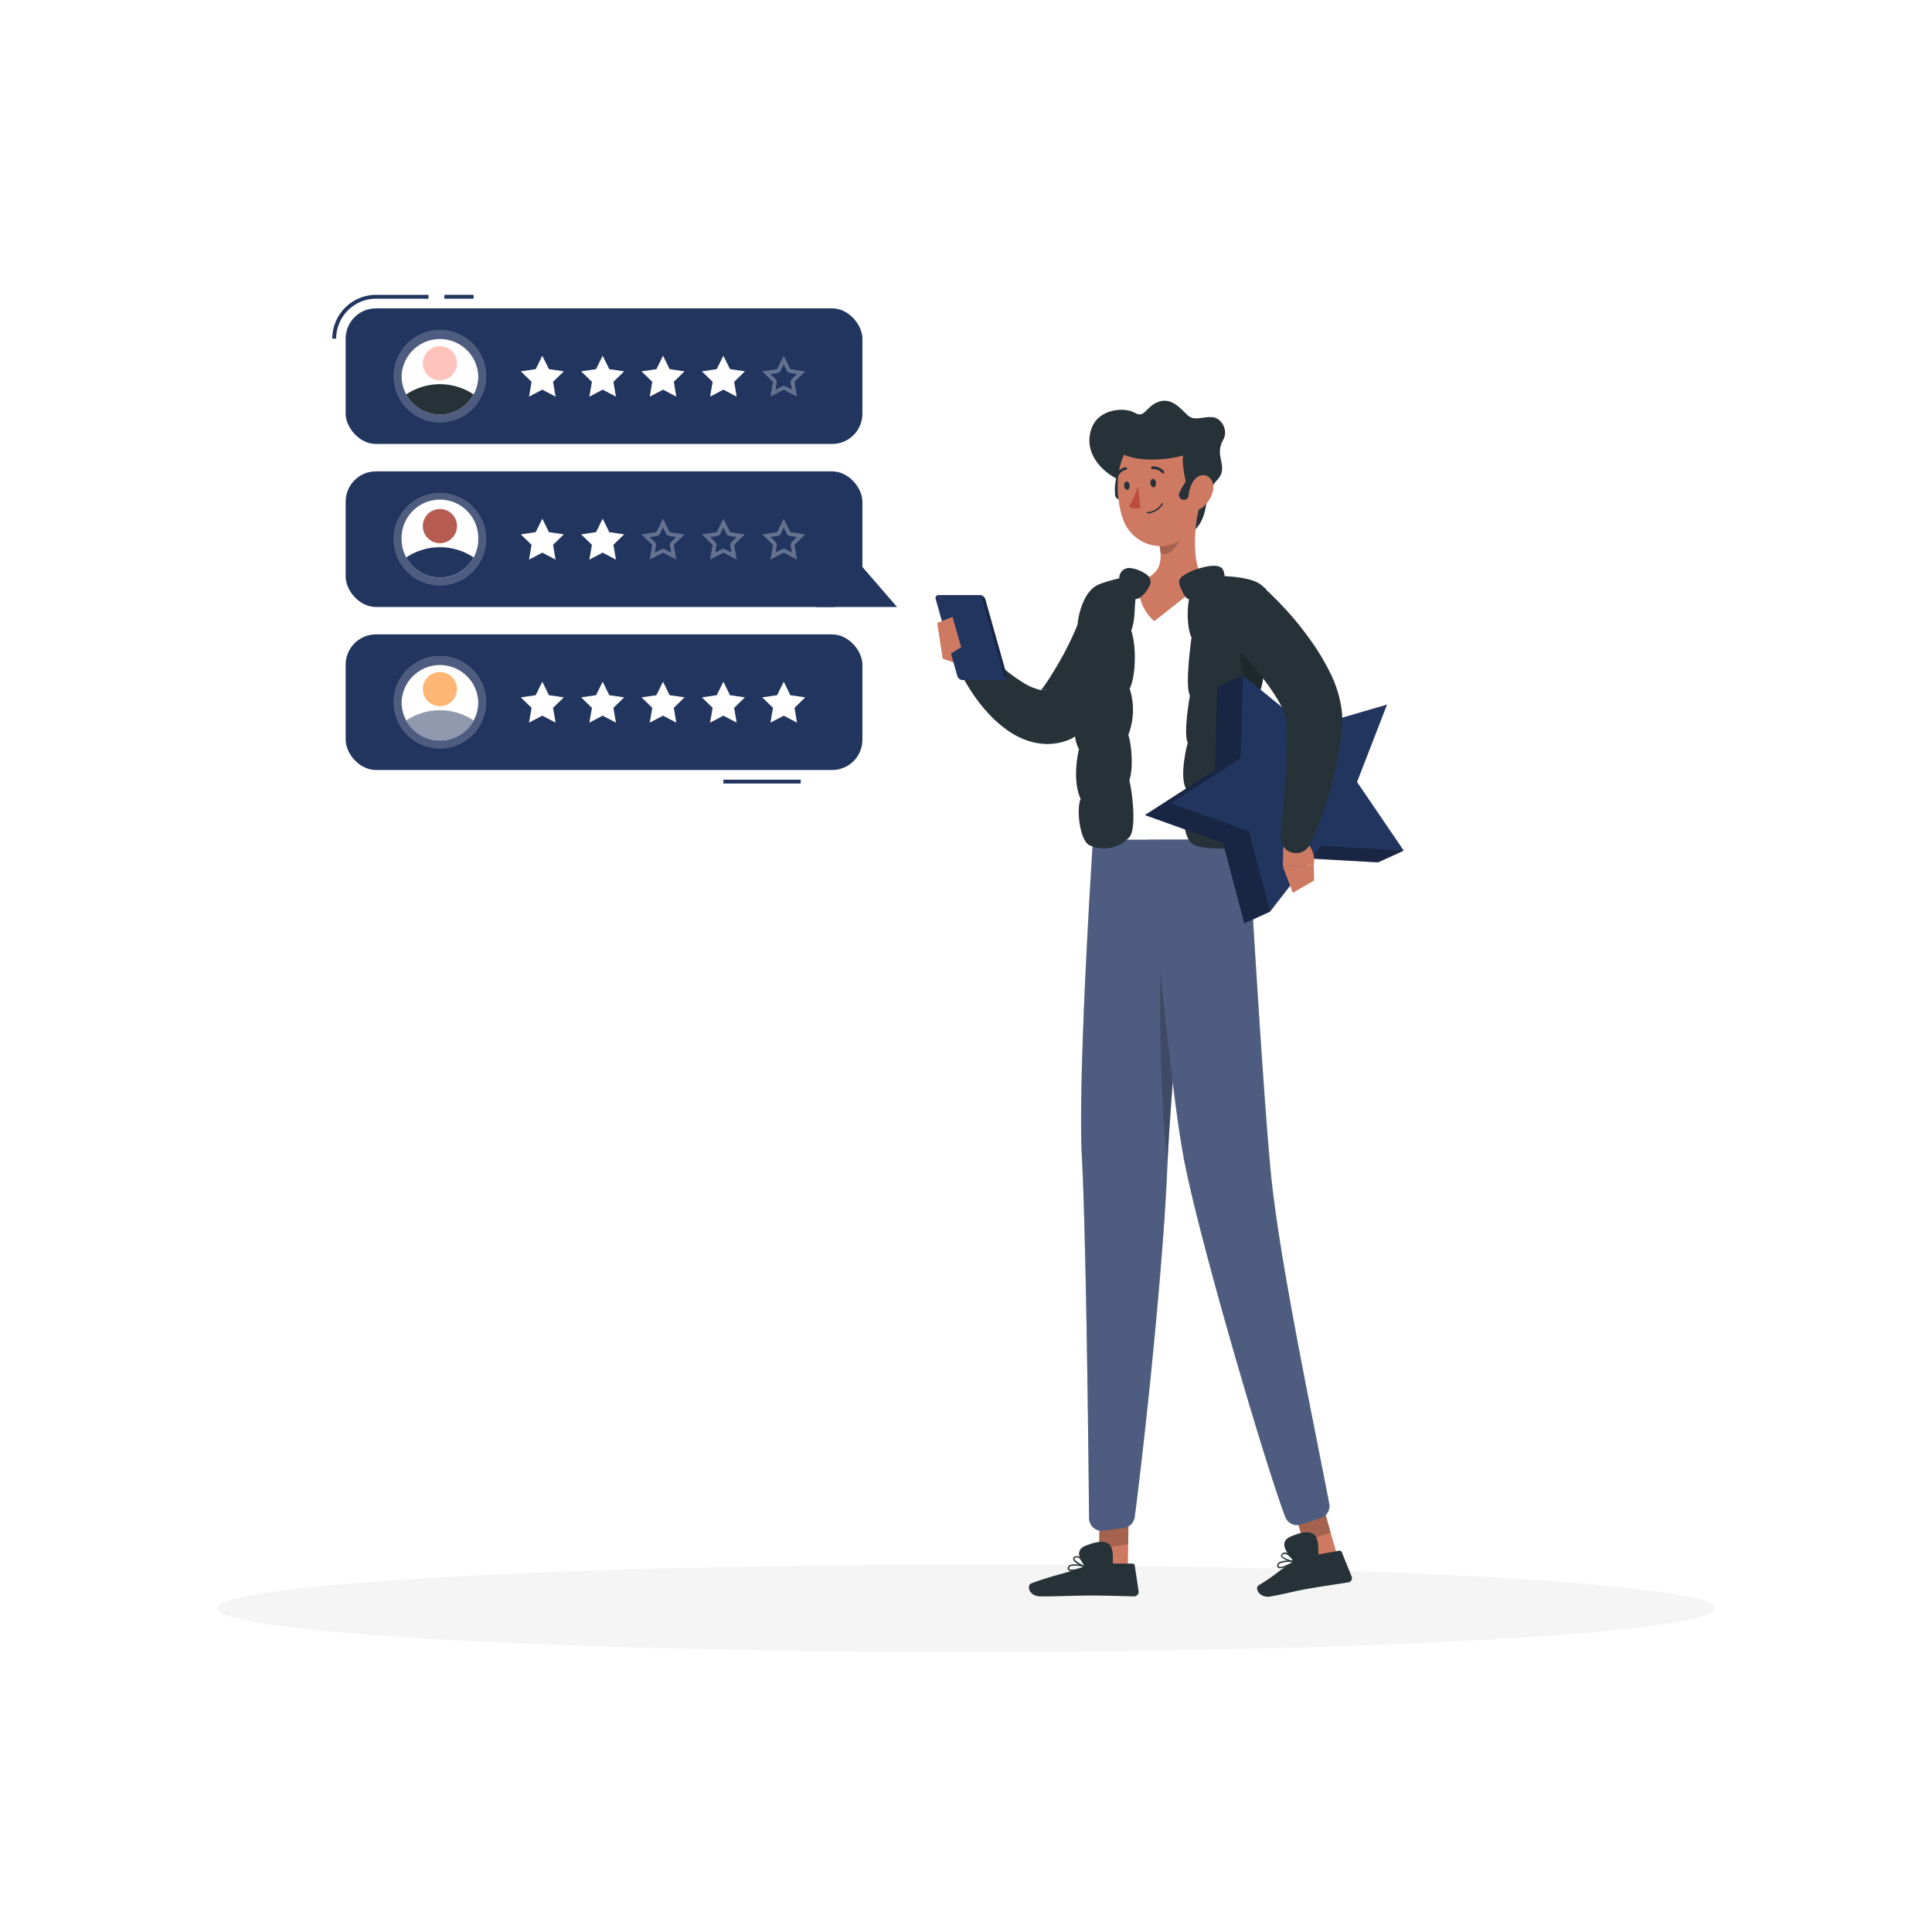 <svg class="animated" id="freepik_stories-online-review" xmlns="http://www.w3.org/2000/svg" viewBox="0 0 500 500" version="1.1" xmlns:xlink="http://www.w3.org/1999/xlink" xmlns:svgjs="http://svgjs.com/svgjs"><style>svg#freepik_stories-online-review:not(.animated) .animable {opacity: 0;}svg#freepik_stories-online-review.animated #freepik--Shadow--inject-202 {animation: 6s Infinite  linear floating;animation-delay: 0s;}svg#freepik_stories-online-review.animated #freepik--Character--inject-202 {animation: 1s 1 forwards cubic-bezier(.36,-0.01,.5,1.38) slideUp;animation-delay: 0s;}svg#freepik_stories-online-review.animated #freepik--Review--inject-202 {animation: 1s 1 forwards cubic-bezier(.36,-0.01,.5,1.38) fadeIn,6s Infinite  linear floating;animation-delay: 0s,1s;}            @keyframes floating {                0% {                    opacity: 1;                    transform: translateY(0px);                }                50% {                    transform: translateY(-10px);                }                100% {                    opacity: 1;                    transform: translateY(0px);                }            }                    @keyframes slideUp {                0% {                    opacity: 0;                    transform: translateY(30px);                }                100% {                    opacity: 1;                    transform: inherit;                }            }                    @keyframes fadeIn {                0% {                    opacity: 0;                }                100% {                    opacity: 1;                }            }        </style><g id="freepik--Shadow--inject-202" class="animable animator-active" style="transform-origin: 250px 416.24px;"><ellipse id="freepik--path--inject-202" cx="250" cy="416.24" rx="193.89" ry="11.32" style="fill: rgb(245, 245, 245); transform-origin: 250px 416.24px;" class="animable"></ellipse></g><g id="freepik--Character--inject-202" class="animable" style="transform-origin: 302.705px 258.462px;"><path d="M295.71,162.37l-.35,1.18-.32,1c-.22.67-.46,1.29-.7,1.93-.48,1.25-1,2.47-1.57,3.68a66.5,66.5,0,0,1-3.75,7c-.69,1.13-1.42,2.22-2.16,3.31s-1.53,2.14-2.36,3.17a68.69,68.69,0,0,1-5.23,5.95l-.39.4A6.08,6.08,0,0,1,277,191.3a14.85,14.85,0,0,1-6.62,1.23,16.75,16.75,0,0,1-5.74-1.35,20.51,20.51,0,0,1-4.29-2.46,31,31,0,0,1-3.37-2.85,42.51,42.51,0,0,1-5.16-6.26c-.74-1.08-1.42-2.19-2.07-3.31s-1.21-2.24-1.82-3.53a4,4,0,0,1,6.34-4.64l.26.24,2.44,2.24c.83.76,1.68,1.49,2.53,2.19a44.71,44.71,0,0,0,5.1,3.74,14.25,14.25,0,0,0,4.58,2,2.34,2.34,0,0,0,1.27,0,.67.67,0,0,0,.32-.3l-2.3,1.74c1.27-1.72,2.5-3.46,3.63-5.26s2.21-3.66,3.22-5.53,1.94-3.8,2.8-5.73c.44-1,.83-1.94,1.23-2.9l1-2.62.28-.72a8,8,0,0,1,15.1,5.13Z" style="fill: rgb(38, 50, 56); transform-origin: 271.759px 172.471px;" id="elphfqgxqrv6" class="animable"></path><path d="M250.76,172.82,244,170.47l-1.42-9.26s11.33,3,11.28,8.46Z" style="fill: rgb(206, 122, 99); transform-origin: 248.22px 167.015px;" id="el2i7fm39yv0k" class="animable"></path><path d="M290.58,124.58c-4.41-1.55-10.5-6.83-8.11-13.66,1.82-5.18,8.56-5.64,11.21-4.09s2.76-1.63,6.15-2.85,5.78,1.85,7.5,3.46,3.73.39,6.28.5,4.37,3.45,2.95,5.89c-2.5,4.28,1.63,7-1.5,10.34-4.61,4.85-1,9.61-7.5,14.44C303.61,141.57,292.39,136.14,290.58,124.58Z" style="fill: rgb(38, 50, 56); transform-origin: 299.495px 121.553px;" id="el4wptf0mva6c" class="animable"></path><path d="M290.5,129.1a1.23,1.23,0,0,1-.54.17,1.26,1.26,0,0,1-1.36-1.14,12.48,12.48,0,0,1,4.12-10.71,1.24,1.24,0,0,1,1.76.22,1.25,1.25,0,0,1-.2,1.76h0a9.91,9.91,0,0,0-3.17,8.51A1.26,1.26,0,0,1,290.5,129.1Z" style="fill: rgb(38, 50, 56); transform-origin: 291.639px 123.212px;" id="elrayz0x8qsx" class="animable"></path><path d="M283.31,152.37s-8.87,22.7-.45,65h40.21c.28-6.17-3.6-36.28,2.35-65.36a105.49,105.49,0,0,0-13.46-1.7,147.53,147.53,0,0,0-17.09,0A74.79,74.79,0,0,0,283.31,152.37Z" style="fill: rgb(255, 255, 255); transform-origin: 302.325px 183.716px;" id="elqlv9f0731yg" class="animable"></path><path d="M310.27,131c-1.08,5.5-2.15,15.58,1.69,19.25,0,0-6.44,5.22-13.21,10.5a11.39,11.39,0,0,1-3.88-10.5c6.13-1.46,6-6,4.91-10.29Z" style="fill: rgb(206, 122, 99); transform-origin: 303.343px 145.875px;" id="el3jo4p617lvi" class="animable"></path><g id="el57gzxmppu0v"><path d="M306,134.69l-6.21,5.3a17.2,17.2,0,0,1,.53,3c2,1.9,5.56-2.91,5.81-5.36A8.31,8.31,0,0,0,306,134.69Z" style="opacity: 0.2; transform-origin: 302.997px 139.057px;" class="animable" id="elcg8du0odf2j"></path></g><path d="M310.2,121.75c.28,7.46.82,11.81-2.54,16-5.07,6.28-14.55,3.79-17.05-3.44-2.25-6.5-2.33-17.6,4.64-21.26A10.17,10.17,0,0,1,310.2,121.75Z" style="fill: rgb(206, 122, 99); transform-origin: 299.832px 126.595px;" id="eln1ku56foe3k" class="animable"></path><path d="M310,128.65c-2.05,4-4.41-8.65-3.81-10.76-7.25,2-18.37,1.34-17.51-3.72,1-5.71,7.64-5.93,15-5.23C315.83,110.11,312.22,124.31,310,128.65Z" style="fill: rgb(38, 50, 56); transform-origin: 300.456px 119.042px;" id="elr6375mq1nj" class="animable"></path><path d="M306.41,129.36a1.19,1.19,0,0,1-.55-.1,1.26,1.26,0,0,1-.65-1.66,12.48,12.48,0,0,1,8.74-7.43,1.25,1.25,0,0,1,1.45,1,1.27,1.27,0,0,1-1,1.45h0a9.94,9.94,0,0,0-6.86,6A1.23,1.23,0,0,1,306.41,129.36Z" style="fill: rgb(38, 50, 56); transform-origin: 310.261px 124.756px;" id="el6n1whoiu87k" class="animable"></path><path d="M313.92,127a7.53,7.53,0,0,1-2.92,4.47c-1.95,1.36-3.49-.31-3.44-2.66.05-2.11,1.13-5.35,3.31-5.77S314.41,124.79,313.92,127Z" style="fill: rgb(206, 122, 99); transform-origin: 310.789px 127.473px;" id="elk082nb5voqm" class="animable"></path><path d="M278.78,406.37c-.93.23-1.86.32-2.26,0a.67.67,0,0,1-.16-.76.86.86,0,0,1,.45-.53c1.13-.63,4,.19,4.13.23a.17.17,0,0,1,0,.33A13.24,13.24,0,0,1,278.78,406.37Zm-1.48-1.13a1.33,1.33,0,0,0-.32.12.54.54,0,0,0-.28.32c-.08.25,0,.34.05.39.45.39,2.29-.05,3.6-.58A8,8,0,0,0,277.3,405.24Z" style="fill: rgb(38, 50, 56); transform-origin: 278.687px 405.71px;" id="eldqtjfz8eji" class="animable"></path><path d="M280.93,405.62h-.07c-1-.17-3.08-1.32-3.14-2.18,0-.2.07-.48.53-.64a1.32,1.32,0,0,1,1,.06c1.1.53,1.75,2.45,1.78,2.53a.17.17,0,0,1,0,.18A.19.19,0,0,1,280.93,405.62Zm-2.46-2.52-.1,0c-.31.1-.3.23-.29.27,0,.52,1.5,1.46,2.52,1.78a4.08,4.08,0,0,0-1.48-2A1,1,0,0,0,278.47,403.1Z" style="fill: rgb(38, 50, 56); transform-origin: 279.388px 404.175px;" id="elvryq6cuid6i" class="animable"></path><polygon points="291.86 408 284.33 409.11 284.57 391.85 292.1 390.75 291.86 408" style="fill: rgb(206, 122, 99); transform-origin: 288.215px 399.93px;" id="elueb8uu2mep" class="animable"></polygon><path d="M283.2,404.65h9.87a.59.59,0,0,1,.6.51l1,6.65a1.19,1.19,0,0,1-1.18,1.33c-2.95-.05-7.19-.22-10.9-.22-4.33,0-8.22.23-13.3.23-3.07,0-3.64-2.91-2.37-3.38,5.68-2.13,8.72-2.49,14.47-4.54A5.76,5.76,0,0,1,283.2,404.65Z" style="fill: rgb(38, 50, 56); transform-origin: 280.483px 408.9px;" id="el7vwfzkamdtm" class="animable"></path><g id="elsinliwh5x3"><polygon points="284.57 391.86 284.44 400.75 291.98 399.64 292.11 390.75 284.57 391.86" style="opacity: 0.2; transform-origin: 288.275px 395.75px;" class="animable" id="eluozikc0a3k9"></polygon></g><path d="M288,405.18c-.05-3.19.95-8.32-7-5.18-4.74,1.86,1.69,7.33,1.69,7.33Z" style="fill: rgb(38, 50, 56); transform-origin: 283.637px 403.175px;" id="elc0dnjvj0uq" class="animable"></path><path d="M282.86,217.34s-4,60.57-2.87,82.11c1.1,20.41,1.72,78.31,1.86,93.5a3.26,3.26,0,0,0,3.7,3.19l5.32-.72a3.27,3.27,0,0,0,2.8-2.81c3.44-26.81,7.53-68.17,8.42-90.31,1-25.27,7.22-85,7.22-85Z" style="fill: #22355F; transform-origin: 294.549px 306.735px;" id="elcbwm85ckqg7" class="animable"></path><g id="el5l5kgnrx56q"><path d="M282.86,217.34s-4,60.57-2.87,82.11c1.1,20.41,1.72,78.31,1.86,93.5a3.26,3.26,0,0,0,3.7,3.19l5.32-.72a3.27,3.27,0,0,0,2.8-2.81c3.44-26.81,7.53-68.17,8.42-90.31,1-25.27,7.22-85,7.22-85Z" style="fill: rgb(255, 255, 255); opacity: 0.2; transform-origin: 294.549px 306.735px;" class="animable" id="el22jyorxsinl"></path></g><path d="M333.06,405.38c-.87.39-1.77.65-2.23.38a.65.65,0,0,1-.29-.71.84.84,0,0,1,.35-.61c1-.82,4-.52,4.1-.51a.18.18,0,0,1,.16.13.19.19,0,0,1-.07.19A13,13,0,0,1,333.06,405.38Zm-1.66-.85a1.6,1.6,0,0,0-.29.18.51.51,0,0,0-.22.37c0,.25.06.34.12.37.51.31,2.24-.46,3.44-1.2A8,8,0,0,0,331.4,404.53Z" style="fill: rgb(38, 50, 56); transform-origin: 332.837px 404.87px;" id="ele9982340fst" class="animable"></path><path d="M335,404.27H335c-1,0-3.26-.75-3.47-1.59-.05-.19,0-.48.41-.72a1.27,1.27,0,0,1,1-.12c1.18.33,2.17,2.09,2.21,2.17a.19.19,0,0,1,0,.18A.22.22,0,0,1,335,404.27Zm-2.87-2-.09,0c-.28.16-.25.28-.24.32.13.5,1.74,1.17,2.8,1.31a4.09,4.09,0,0,0-1.81-1.72A.93.93,0,0,0,332.17,402.23Z" style="fill: rgb(38, 50, 56); transform-origin: 333.343px 403.029px;" id="eltk9kdpa00o" class="animable"></path><polygon points="346.66 404.71 339.56 407.12 334.85 390.43 341.94 388.02 346.66 404.71" style="fill: rgb(206, 122, 99); transform-origin: 340.755px 397.57px;" id="elmie1se3ixup" class="animable"></polygon><g id="eln9z4v0ur1op"><path d="M301.52,239c-2.07,8.29-1.52,42.74.62,62.16.51-11.37,1.95-28.9,3.41-45Z" style="opacity: 0.2; transform-origin: 302.886px 270.08px;" class="animable" id="el5o5o0q2319"></path></g><path d="M336.83,403.07l9.72-1.75a.63.63,0,0,1,.71.39l2.55,6.3a1.1,1.1,0,0,1-.84,1.5c-2.91.48-7.13,1.06-10.78,1.72-4.26.77-4.29,1-9.29,1.92-3,.55-4.29-2.18-3.16-2.87,5.08-3.08,4.25-3.29,9.41-6.31A5.47,5.47,0,0,1,336.83,403.07Z" style="fill: rgb(38, 50, 56); transform-origin: 337.613px 407.265px;" id="ellqbe9b6t0d7" class="animable"></path><g id="elwfz6u3eudd"><polygon points="334.85 390.44 337.28 399.04 344.38 396.63 341.95 388.03 334.85 390.44" style="opacity: 0.2; transform-origin: 339.615px 393.535px;" class="animable" id="elngjwluwzvzp"></polygon></g><path d="M297.13,217.34s5.18,60.58,9.17,82.11c3.84,20.72,21.21,79.74,26.33,93.15a3.25,3.25,0,0,0,4.06,1.93l5.13-1.67a3.26,3.26,0,0,0,2.19-3.71c-5.1-26.33-13.22-64.81-15.24-86.85-2.31-25.27-5.7-85-5.7-85Z" style="fill: #22355F; transform-origin: 320.599px 305.997px;" id="eli6befii8jep" class="animable"></path><g id="elca0qyaggc"><path d="M297.13,217.34s5.18,60.58,9.17,82.11c3.84,20.72,21.21,79.74,26.33,93.15a3.25,3.25,0,0,0,4.06,1.93l5.13-1.67a3.26,3.26,0,0,0,2.19-3.71c-5.1-26.33-13.22-64.81-15.24-86.85-2.31-25.27-5.7-85-5.7-85Z" style="fill: rgb(255, 255, 255); opacity: 0.2; transform-origin: 320.599px 305.997px;" class="animable" id="elu8g7hl4e99n"></path></g><path d="M299.17,124.93c.06.61-.21,1.13-.61,1.17s-.76-.42-.82-1,.21-1.12.61-1.16S299.11,124.33,299.17,124.93Z" style="fill: rgb(38, 50, 56); transform-origin: 298.455px 125.02px;" id="elzzf5sb2b5hh" class="animable"></path><path d="M292.35,125.61c.06.6-.21,1.12-.61,1.16s-.76-.42-.82-1,.21-1.13.61-1.17S292.29,125,292.35,125.61Z" style="fill: rgb(38, 50, 56); transform-origin: 291.635px 125.685px;" id="el6x573nbrvkd" class="animable"></path><path d="M294.55,125.69a21.64,21.64,0,0,1-2.38,5.45,3.5,3.5,0,0,0,2.94.25Z" style="fill: rgb(186, 77, 60); transform-origin: 293.64px 128.646px;" id="ell0m9uc1t58d" class="animable"></path><path d="M297,132.89a.18.18,0,0,1-.19-.16.18.18,0,0,1,.16-.2,4.78,4.78,0,0,0,3.71-2.25.18.18,0,0,1,.24-.08.19.19,0,0,1,.08.24A5.1,5.1,0,0,1,297,132.89Z" style="fill: rgb(38, 50, 56); transform-origin: 298.912px 131.536px;" id="eldo5k5ew3yhc" class="animable"></path><path d="M301,122.53a.38.38,0,0,1-.3-.11,2.83,2.83,0,0,0-2.39-1,.36.36,0,0,1-.41-.29.35.35,0,0,1,.29-.41,3.51,3.51,0,0,1,3,1.17.35.35,0,0,1,0,.51A.4.4,0,0,1,301,122.53Z" style="fill: rgb(38, 50, 56); transform-origin: 299.597px 121.616px;" id="elto2c1u2jsrr" class="animable"></path><path d="M289.05,123.49a.41.41,0,0,1-.16,0,.36.36,0,0,1-.18-.47,3.54,3.54,0,0,1,2.48-2.09.36.36,0,1,1,.12.7h0a2.83,2.83,0,0,0-1.95,1.68A.35.35,0,0,1,289.05,123.49Z" style="fill: rgb(38, 50, 56); transform-origin: 290.174px 122.204px;" id="elbn21bm81xn" class="animable"></path><path d="M313,149c3.92,0,13.37.21,14.29,3.71s-.09,9.17-1.34,12.5c1.84,5.08,1.25,12.58-.5,14.92,1.92,5.66.67,9.83-.5,11.83.92,2.25,1.75,8.67.34,11.83,1.16,4.5,2.49,12,.41,13.51-2.83,2-10.36,3-15.68,1.74s-3.23-12-2.82-14.5c-2.33-3.08.17-12.33.17-12.33-1.17-2.58.58-12.25.58-12.25-1.41-2.33.42-15,.42-15C306.85,162.42,306.19,149,313,149Z" style="fill: rgb(38, 50, 56); transform-origin: 316.927px 184.299px;" id="elhw44x4oqxx6" class="animable"></path><path d="M284.21,151.33c3.08-1.36,13.4-3.83,11.4-1.11-2.9,3.95-1.12,8.11-2.84,13,1.52,4.67,1,12.3-.41,15A18,18,0,0,1,292,190.2c.75,2,1.44,8.27.27,11.75,1,4.24,1.76,12.79,0,14.72A8.86,8.86,0,0,1,282,218.76c-2.45-1-3.54-9.18-2.33-12-2.38-5.19-.44-12.88-.44-12.88-2.3-4-.52-12.39-.52-12.39-2.28-7.44.52-15.67.52-15.67C278,163.59,279.3,153.5,284.21,151.33Z" style="fill: rgb(38, 50, 56); transform-origin: 286.841px 184.285px;" id="eln8zd5bd522" class="animable"></path><path d="M291,152.25a3.29,3.29,0,0,1-1.33-2.62,2.59,2.59,0,0,1,2.55-2.65,8.44,8.44,0,0,1,3.34,1c1.57.77,2.15,1.48,2.22,2.64s-2.79,5.24-4.36,4.27S291.88,153.25,291,152.25Z" style="fill: rgb(38, 50, 56); transform-origin: 293.725px 151.009px;" id="elta2tzgcnlb" class="animable"></path><g id="elfw36fvq4baa"><path d="M321.34,166.55c.78-3.37,2.76-3.07,4.73-1.69l-.14.39c1.84,5.08,1.25,12.58-.5,14.92.11.32.21.64.3,1C323.28,178.77,319.88,172.91,321.34,166.55Z" style="opacity: 0.2; transform-origin: 324.022px 172.527px;" class="animable" id="elpvi5kavta0h"></path></g><polygon points="321.68 174.78 315.03 177.82 314.38 199.3 296.31 210.94 316.54 218.2 322.03 238.97 328.69 235.94 332.41 202.06 321.68 174.78" style="fill: #22355F; transform-origin: 314.36px 206.875px;" id="el9r5uoktwjia" class="animable"></polygon><g id="elmhfjax1m07"><polygon points="321.68 174.78 315.03 177.82 314.38 199.3 296.31 210.94 316.54 218.2 322.03 238.97 328.69 235.94 332.41 202.06 321.68 174.78" style="opacity: 0.3; transform-origin: 314.36px 206.875px;" class="animable" id="eldk2rnbnvtl4"></polygon></g><polygon points="363.3 220.14 356.64 223.18 335.18 221.98 344.16 215.92 363.3 220.14" style="fill: #22355F; transform-origin: 349.24px 219.55px;" id="el4pyp8jk2ji" class="animable"></polygon><g id="elel1wusckf5r"><polygon points="363.3 220.14 356.64 223.18 335.18 221.98 344.16 215.92 363.3 220.14" style="opacity: 0.3; transform-origin: 349.24px 219.55px;" class="animable" id="elehm87ngmaxi"></polygon></g><polygon points="321.68 174.78 338.34 188.36 358.97 182.34 351.2 202.38 363.3 220.14 341.84 218.94 328.69 235.94 323.19 215.16 302.97 207.9 321.03 196.26 321.68 174.78" style="fill: #22355F; transform-origin: 333.135px 205.36px;" id="eldlz0fqmllqr" class="animable"></polygon><path d="M332.15,217.48l-.15,6.79,8-.45s1.08-4.25-3.52-7.21Z" style="fill: rgb(206, 122, 99); transform-origin: 336.055px 220.44px;" id="elor3aodn9ev" class="animable"></path><polygon points="334.57 231.07 340.11 227.88 340.01 223.82 332 224.27 334.57 231.07" style="fill: rgb(206, 122, 99); transform-origin: 336.055px 227.445px;" id="elb6khkk7eotf" class="animable"></polygon><path d="M327.56,152.51c.65.6,1.14,1.06,1.68,1.59s1,1,1.56,1.56c1,1.05,2,2.13,3,3.22a86.59,86.59,0,0,1,5.51,7,58.85,58.85,0,0,1,4.81,8,30,30,0,0,1,3.16,10.35,13.7,13.7,0,0,1,.09,1.61v.84l0,.58-.17,2.27c-.18,1.49-.36,3-.61,4.41a85.32,85.32,0,0,1-1.82,8.47,99.07,99.07,0,0,1-5.7,16,4,4,0,0,1-7.64-2l0-.16c.43-5.28,1-10.66,1.29-15.88.2-2.62.28-5.21.34-7.74,0-1.27,0-2.51,0-3.75l-.08-1.8,0-.44,0-.19a3.23,3.23,0,0,0-.09-.42,20.51,20.51,0,0,0-2.24-5,59.07,59.07,0,0,0-4-5.75c-1.51-1.92-3.13-3.83-4.81-5.71-.84-.94-1.71-1.86-2.57-2.79l-1.3-1.37-1.23-1.27-.2-.21a8,8,0,0,1,11.17-11.44Z" style="fill: rgb(38, 50, 56); transform-origin: 330.854px 185.606px;" id="elti8qjoa7jx" class="animable"></path><path d="M316,151.37c1-.14,1.26-2.48.46-4-.65-1.25-3-1.08-5.1-.54a16,16,0,0,0-4.79,1.92c-2.12,1.17-1.35,2.58-.86,3.69s1.42,3.66,3.42,2.31S314.6,151.58,316,151.37Z" style="fill: rgb(38, 50, 56); transform-origin: 311.046px 150.778px;" id="elwzpzm92k1u" class="animable"></path><path d="M341.22,402.63c-.15-3.19.69-8.34-7.16-5-4.69,2,1.9,7.28,1.9,7.28Z" style="fill: rgb(38, 50, 56); transform-origin: 336.798px 400.728px;" id="elnqr1bul35p" class="animable"></path><path d="M242.9,154h10.74a1.47,1.47,0,0,1,1.34,1l5.62,20a.77.77,0,0,1-.75,1H249.1a1.49,1.49,0,0,1-1.33-1l-5.62-20A.76.76,0,0,1,242.9,154Z" style="fill: #22355F; transform-origin: 251.373px 165px;" id="el65d827xozu" class="animable"></path><polygon points="248.75 167.48 246.5 159.65 242.58 161.21 244 170.47 248.75 167.48" style="fill: rgb(206, 122, 99); transform-origin: 245.665px 165.06px;" id="elwswa8edtahd" class="animable"></polygon><g id="elippsuhqyjf"><path d="M254.5,154.72h0a.51.51,0,0,1,.46.37L260.59,175a.26.26,0,0,1-.26.36h0a.5.5,0,0,1-.46-.36l-5.61-19.94A.27.27,0,0,1,254.5,154.72Z" style="opacity: 0.3; transform-origin: 257.43px 165.04px;" class="animable" id="elwmrjz3m9k7"></path></g></g><g id="freepik--Review--inject-202" class="animable" style="transform-origin: 159.08px 139.54px;"><rect x="115" y="76.3" width="7.57" height="1" style="fill: #22355F; transform-origin: 118.785px 76.8px;" id="elt292gomp1qa" class="animable"></rect><path d="M87,87.64H86A11.35,11.35,0,0,1,97.29,76.3h13.6v1H97.29A10.35,10.35,0,0,0,87,87.64Z" style="fill: #22355F; transform-origin: 98.445px 81.97px;" id="elgmfa7xi5i28" class="animable"></path><rect x="89.46" y="79.8" width="133.73" height="35.1" rx="7.83" style="fill: #22355F; transform-origin: 156.325px 97.35px;" id="elho3qyhq961n" class="animable"></rect><polygon points="140.35 92.06 142.07 95.54 145.92 96.1 143.13 98.81 143.79 102.65 140.35 100.84 136.91 102.65 137.57 98.81 134.78 96.1 138.63 95.54 140.35 92.06" style="fill: rgb(255, 255, 255); transform-origin: 140.35px 97.355px;" id="elez07ctw823o" class="animable"></polygon><polygon points="155.97 92.06 157.69 95.54 161.54 96.1 158.75 98.81 159.41 102.65 155.97 100.84 152.53 102.65 153.19 98.81 150.4 96.1 154.25 95.54 155.97 92.06" style="fill: rgb(255, 255, 255); transform-origin: 155.97px 97.355px;" id="el99axgsndtj" class="animable"></polygon><polygon points="171.59 92.06 173.31 95.54 177.16 96.1 174.38 98.81 175.03 102.65 171.59 100.84 168.15 102.65 168.81 98.81 166.02 96.1 169.87 95.54 171.59 92.06" style="fill: rgb(255, 255, 255); transform-origin: 171.59px 97.355px;" id="elnzz7lobyrr" class="animable"></polygon><polygon points="187.21 92.06 188.93 95.54 192.78 96.1 190 98.81 190.65 102.65 187.21 100.84 183.77 102.65 184.43 98.81 181.64 96.1 185.49 95.54 187.21 92.06" style="fill: rgb(255, 255, 255); transform-origin: 187.21px 97.355px;" id="elala3uqubek4" class="animable"></polygon><g id="elsvuy0z6m08i"><path d="M202.83,94.32l.82,1.67a1,1,0,0,0,.76.54l1.84.27-1.33,1.3a1,1,0,0,0-.29.88l.31,1.84L203.3,100a1.12,1.12,0,0,0-.47-.11,1,1,0,0,0-.46.11l-1.65.87L201,99a1,1,0,0,0-.29-.88l-1.33-1.3,1.84-.27A1,1,0,0,0,202,96l.82-1.67m0-2.26-1.72,3.48-3.85.56,2.79,2.72-.66,3.83,3.44-1.81,3.44,1.81-.66-3.83,2.79-2.72-3.85-.56-1.72-3.48Z" style="fill: rgb(255, 255, 255); opacity: 0.3; transform-origin: 202.82px 97.365px;" class="animable" id="elcqq1humoxdd"></path></g><g id="el6irqwhu5uut"><circle cx="113.85" cy="97.35" r="12.01" style="fill: rgb(255, 255, 255); opacity: 0.2; transform-origin: 113.85px 97.35px;" class="animable" id="eldfvs394swo"></circle></g><path d="M123.77,97.35a9.91,9.91,0,0,1-18.63,4.72,9.76,9.76,0,0,1-1.2-4.72,9.92,9.92,0,0,1,19.83,0Z" style="fill: rgb(255, 255, 255); transform-origin: 113.855px 97.508px;" id="elhtvd5xni6bf" class="animable"></path><path d="M122.57,102.07a9.9,9.9,0,0,1-17.43,0,15.7,15.7,0,0,1,17.43,0Z" style="fill: rgb(38, 50, 56); transform-origin: 113.855px 103.351px;" id="elotr1729raks" class="animable"></path><path d="M118.27,94a4.42,4.42,0,1,1-4.42-4.42A4.42,4.42,0,0,1,118.27,94Z" style="fill: rgb(255, 195, 189); transform-origin: 113.85px 94px;" id="elaymwycswpyw" class="animable"></path><rect x="187.21" y="201.78" width="20.01" height="1" style="fill: #22355F; transform-origin: 197.215px 202.28px;" id="elbs5d4krukvo" class="animable"></rect><rect x="89.46" y="164.18" width="133.73" height="35.1" rx="7.83" style="fill: #22355F; transform-origin: 156.325px 181.73px;" id="el0ozg53qlwwt" class="animable"></rect><polygon points="140.35 176.43 142.07 179.92 145.92 180.47 143.13 183.19 143.79 187.02 140.35 185.21 136.91 187.02 137.57 183.19 134.78 180.47 138.63 179.92 140.35 176.43" style="fill: rgb(255, 255, 255); transform-origin: 140.35px 181.725px;" id="elk7k19bydm3" class="animable"></polygon><polygon points="155.97 176.43 157.69 179.92 161.54 180.47 158.75 183.19 159.41 187.02 155.97 185.21 152.53 187.02 153.19 183.19 150.4 180.47 154.25 179.92 155.97 176.43" style="fill: rgb(255, 255, 255); transform-origin: 155.97px 181.725px;" id="elxca2d22dpdi" class="animable"></polygon><polygon points="171.59 176.43 173.31 179.92 177.16 180.47 174.38 183.19 175.03 187.02 171.59 185.21 168.15 187.02 168.81 183.19 166.02 180.47 169.87 179.92 171.59 176.43" style="fill: rgb(255, 255, 255); transform-origin: 171.59px 181.725px;" id="ell7it94nov18" class="animable"></polygon><polygon points="187.21 176.43 188.93 179.92 192.78 180.47 190 183.19 190.65 187.02 187.21 185.21 183.77 187.02 184.43 183.19 181.64 180.47 185.49 179.92 187.21 176.43" style="fill: rgb(255, 255, 255); transform-origin: 187.21px 181.725px;" id="elfsmcdlx52g" class="animable"></polygon><polygon points="202.83 176.43 204.55 179.92 208.4 180.47 205.62 183.19 206.27 187.02 202.83 185.21 199.39 187.02 200.05 183.19 197.26 180.47 201.11 179.92 202.83 176.43" style="fill: rgb(255, 255, 255); transform-origin: 202.83px 181.725px;" id="el1ksum3nvti2" class="animable"></polygon><g id="elyppsuusxjtm"><circle cx="113.85" cy="181.73" r="12.01" style="fill: rgb(255, 255, 255); opacity: 0.2; transform-origin: 113.85px 181.73px; transform: rotate(-45deg);" class="animable" id="elys7brqwn6g"></circle></g><path d="M123.77,181.72a9.91,9.91,0,0,1-18.63,4.73,9.8,9.8,0,0,1-1.2-4.73,9.92,9.92,0,0,1,19.83,0Z" style="fill: rgb(255, 255, 255); transform-origin: 113.855px 181.883px;" id="elnr4j10em61b" class="animable"></path><g id="el3x0ol3iu07c"><path d="M122.57,186.45a9.91,9.91,0,0,1-17.43,0,15.7,15.7,0,0,1,17.43,0Z" style="fill: #22355F; opacity: 0.5; transform-origin: 113.855px 187.726px;" class="animable" id="el24idrofv2s6"></path></g><path d="M118.27,178.33a4.42,4.42,0,1,1-4.42-4.41A4.42,4.42,0,0,1,118.27,178.33Z" style="fill: rgb(255, 181, 115); transform-origin: 113.85px 178.34px;" id="elhuq9uuxsuji" class="animable"></path><rect x="89.46" y="121.99" width="133.73" height="35.1" rx="7.83" style="fill: #22355F; transform-origin: 156.325px 139.54px;" id="eldan0hjeyjx" class="animable"></rect><polygon points="219.56 142.54 211.16 157.09 232.16 157.09 219.56 142.54" style="fill: #22355F; transform-origin: 221.66px 149.815px;" id="el5fboilor9b9" class="animable"></polygon><polygon points="140.35 134.24 142.07 137.73 145.92 138.29 143.13 141 143.79 144.83 140.35 143.02 136.91 144.83 137.57 141 134.78 138.29 138.63 137.73 140.35 134.24" style="fill: rgb(255, 255, 255); transform-origin: 140.35px 139.535px;" id="elqz4loivomwl" class="animable"></polygon><polygon points="155.97 134.24 157.69 137.73 161.54 138.29 158.75 141 159.41 144.83 155.97 143.02 152.53 144.83 153.19 141 150.4 138.29 154.25 137.73 155.97 134.24" style="fill: rgb(255, 255, 255); transform-origin: 155.97px 139.535px;" id="elikoogjkfkfi" class="animable"></polygon><g id="eluiidi1soqx9"><path d="M171.59,136.5l.82,1.67a1,1,0,0,0,.76.55L175,139l-1.33,1.3a1,1,0,0,0-.29.88l.31,1.84-1.64-.87a1,1,0,0,0-.47-.12.93.93,0,0,0-.46.12l-1.65.87.31-1.84a1,1,0,0,0-.29-.88l-1.33-1.3,1.84-.27a1,1,0,0,0,.76-.55l.82-1.67m0-2.26-1.72,3.49-3.85.56,2.79,2.71-.66,3.83,3.44-1.81,3.44,1.81-.66-3.83,2.79-2.71-3.85-.56-1.72-3.49Z" style="fill: rgb(255, 255, 255); opacity: 0.3; transform-origin: 171.58px 139.545px;" class="animable" id="elcx1iw5vw1ge"></path></g><g id="elyv2y4enzjzg"><path d="M187.21,136.5l.82,1.67a1,1,0,0,0,.76.55l1.84.27-1.33,1.3a1,1,0,0,0-.29.88l.31,1.84-1.64-.87a1,1,0,0,0-.47-.12.93.93,0,0,0-.46.12l-1.65.87.31-1.84a1,1,0,0,0-.29-.88l-1.33-1.3,1.84-.27a1,1,0,0,0,.76-.55l.82-1.67m0-2.26-1.72,3.49-3.85.56,2.79,2.71-.66,3.83,3.44-1.81,3.44,1.81L190,141l2.79-2.71-3.85-.56-1.72-3.49Z" style="fill: rgb(255, 255, 255); opacity: 0.3; transform-origin: 187.215px 139.535px;" class="animable" id="elojvxljh575m"></path></g><g id="elff1idf0nyk6"><path d="M202.83,136.5l.82,1.67a1,1,0,0,0,.76.55l1.84.27-1.33,1.3a1,1,0,0,0-.29.88l.31,1.84-1.64-.87a1,1,0,0,0-.47-.12.93.93,0,0,0-.46.12l-1.65.87.31-1.84a1,1,0,0,0-.29-.88l-1.33-1.3,1.84-.27a1,1,0,0,0,.76-.55l.82-1.67m0-2.26-1.72,3.49-3.85.56,2.79,2.71-.66,3.83,3.44-1.81,3.44,1.81-.66-3.83,2.79-2.71-3.85-.56-1.72-3.49Z" style="fill: rgb(255, 255, 255); opacity: 0.3; transform-origin: 202.83px 139.535px;" class="animable" id="elfta9uep0et9"></path></g><g id="el8iwcxlc9low"><circle cx="113.85" cy="139.54" r="12.01" style="fill: rgb(255, 255, 255); opacity: 0.2; transform-origin: 113.85px 139.54px;" class="animable" id="elqfo8d74agj"></circle></g><path d="M123.77,139.54a9.91,9.91,0,0,1-18.63,4.72,9.76,9.76,0,0,1-1.2-4.72,9.92,9.92,0,1,1,19.83,0Z" style="fill: rgb(255, 255, 255); transform-origin: 113.855px 139.383px;" id="elfz19dc6wr6t" class="animable"></path><path d="M122.57,144.26a9.91,9.91,0,0,1-17.43,0,15.7,15.7,0,0,1,17.43,0Z" style="fill: #22355F; transform-origin: 113.855px 145.536px;" id="elch81uyh3gks" class="animable"></path><path d="M118.27,136.15a4.42,4.42,0,1,1-4.42-4.42A4.41,4.41,0,0,1,118.27,136.15Z" style="fill: rgb(181, 91, 82); transform-origin: 113.85px 136.15px;" id="elxipv1tavah" class="animable"></path></g><defs>     <filter id="active" height="200%">         <feMorphology in="SourceAlpha" result="DILATED" operator="dilate" radius="2"></feMorphology>                <feFlood flood-color="#32DFEC" flood-opacity="1" result="PINK"></feFlood>        <feComposite in="PINK" in2="DILATED" operator="in" result="OUTLINE"></feComposite>        <feMerge>            <feMergeNode in="OUTLINE"></feMergeNode>            <feMergeNode in="SourceGraphic"></feMergeNode>        </feMerge>    </filter>    <filter id="hover" height="200%">        <feMorphology in="SourceAlpha" result="DILATED" operator="dilate" radius="2"></feMorphology>                <feFlood flood-color="#ff0000" flood-opacity="0.5" result="PINK"></feFlood>        <feComposite in="PINK" in2="DILATED" operator="in" result="OUTLINE"></feComposite>        <feMerge>            <feMergeNode in="OUTLINE"></feMergeNode>            <feMergeNode in="SourceGraphic"></feMergeNode>        </feMerge>            <feColorMatrix type="matrix" values="0   0   0   0   0                0   1   0   0   0                0   0   0   0   0                0   0   0   1   0 "></feColorMatrix>    </filter></defs></svg>